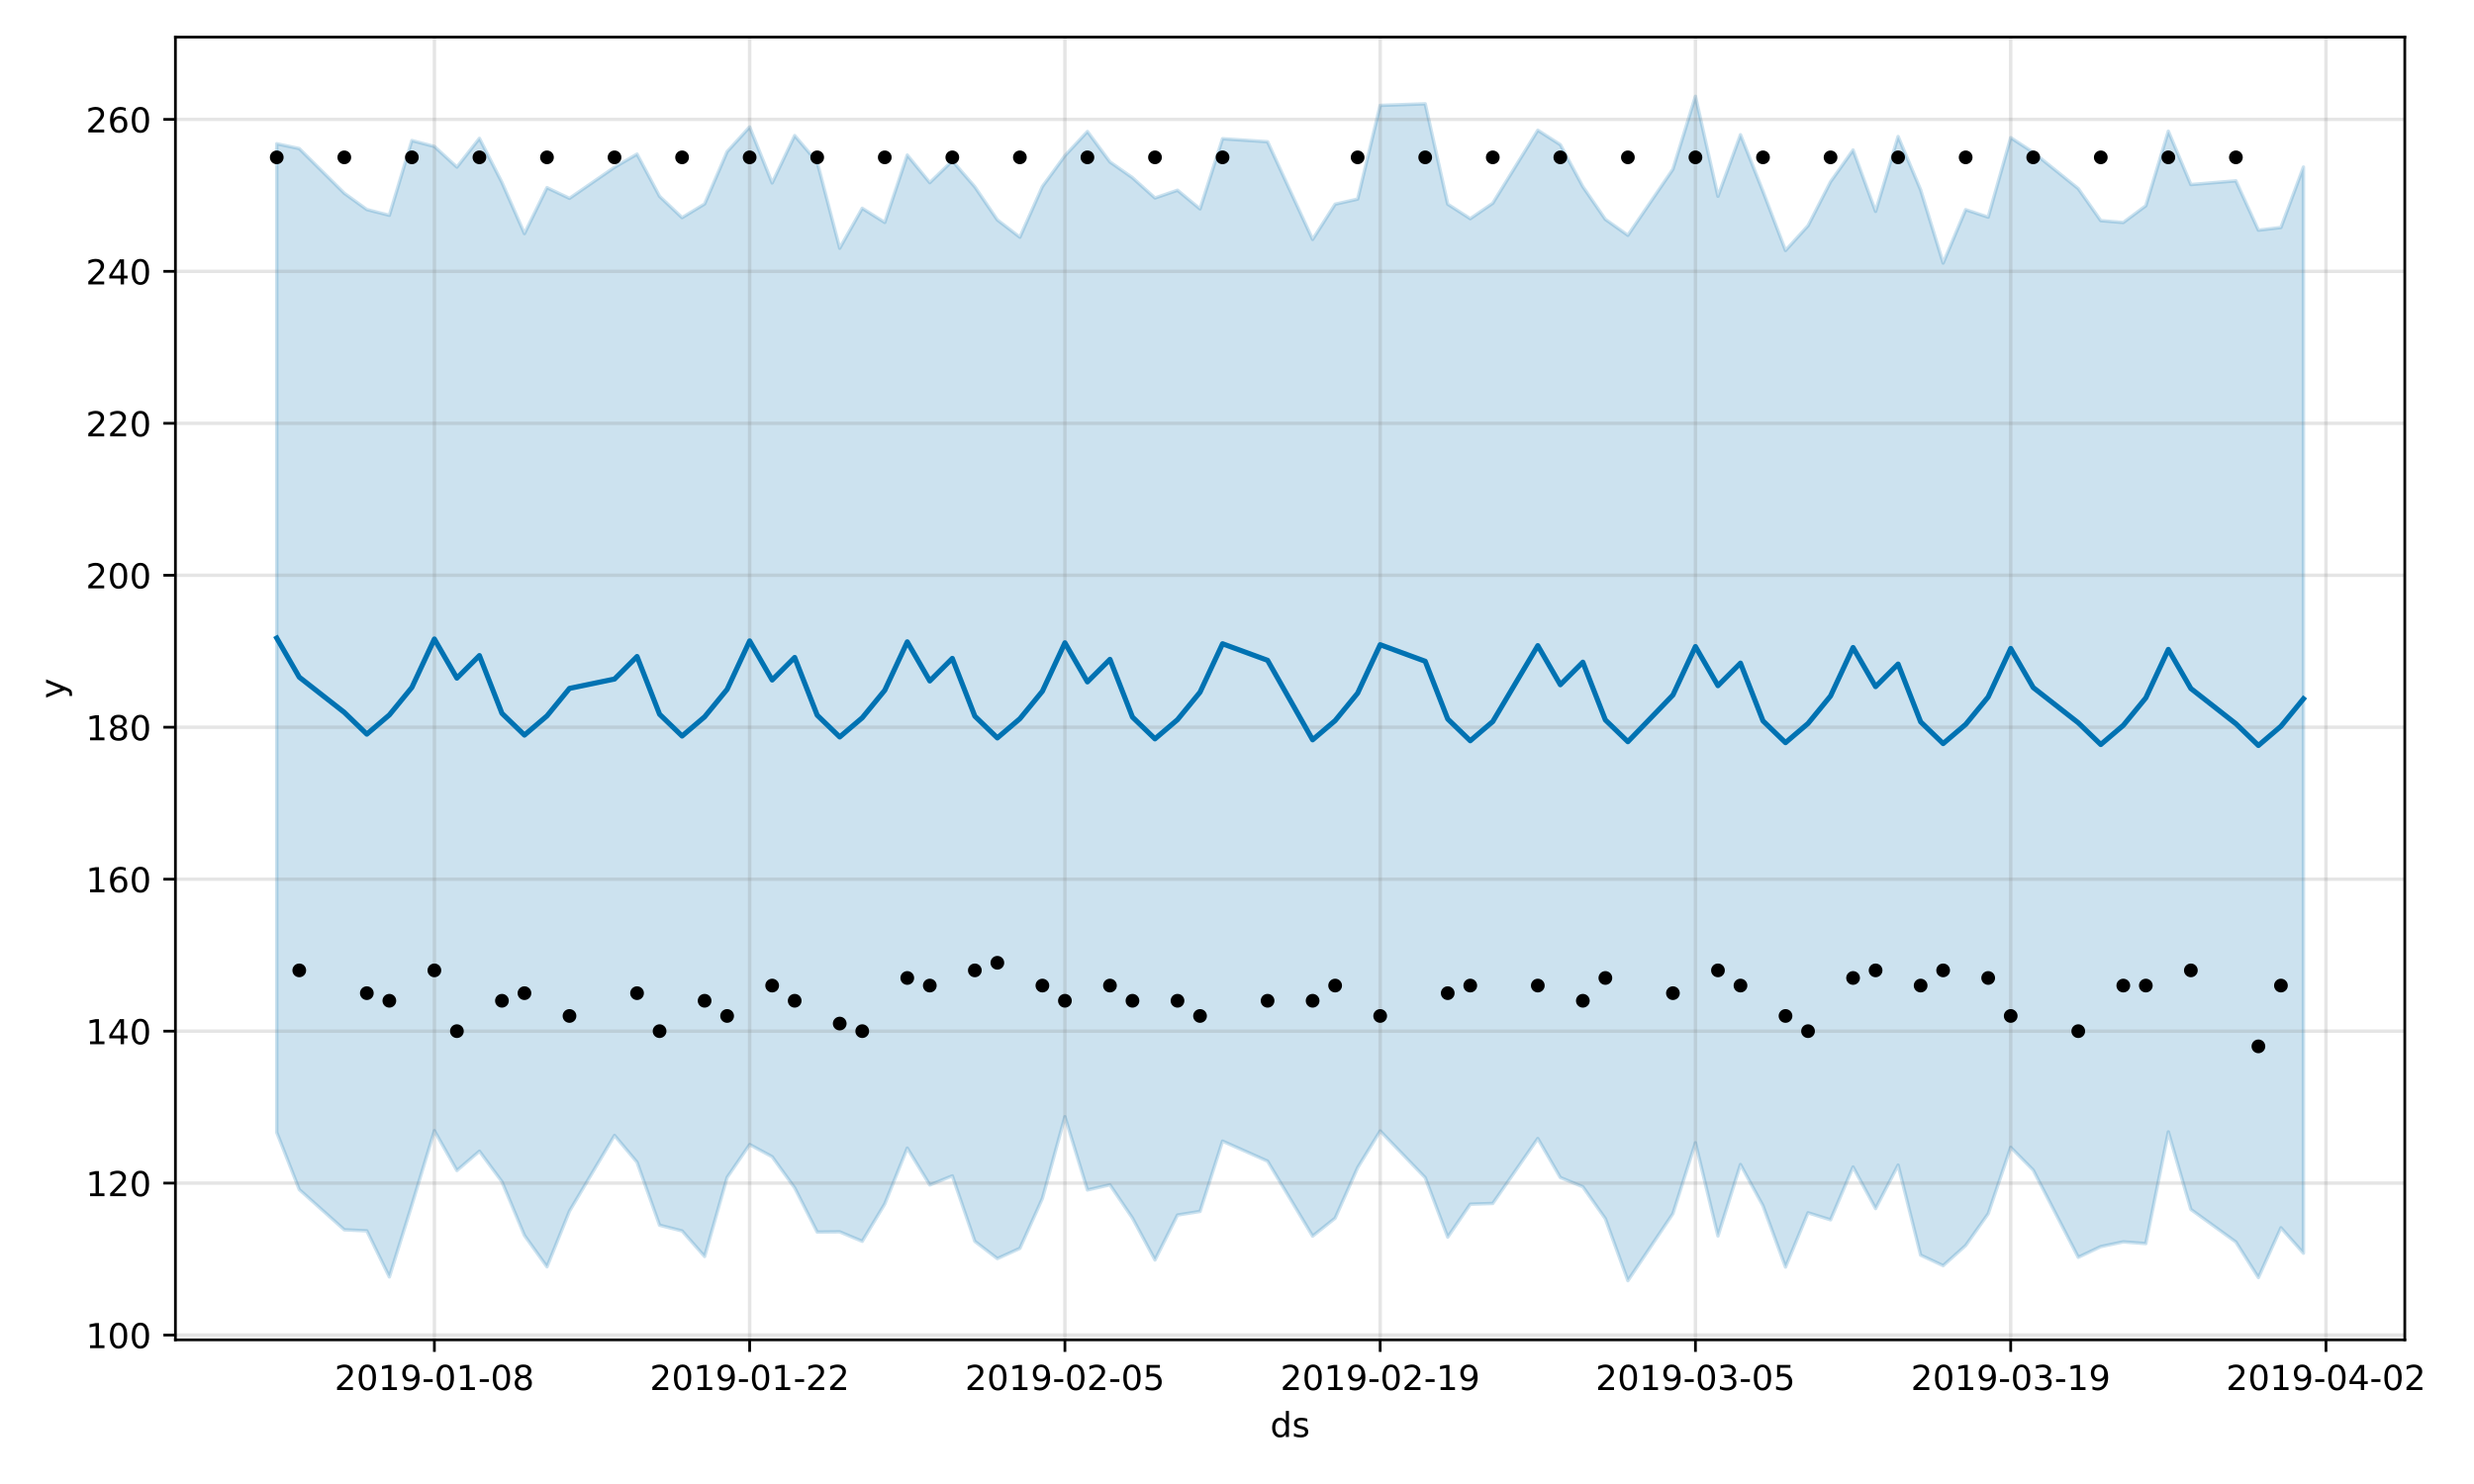 <?xml version="1.0" encoding="utf-8" standalone="no"?>
<!DOCTYPE svg PUBLIC "-//W3C//DTD SVG 1.1//EN"
  "http://www.w3.org/Graphics/SVG/1.1/DTD/svg11.dtd">
<!-- Created with matplotlib (https://matplotlib.org/) -->
<svg height="432pt" version="1.1" viewBox="0 0 720 432" width="720pt" xmlns="http://www.w3.org/2000/svg" xmlns:xlink="http://www.w3.org/1999/xlink">
 <defs>
  <style type="text/css">
*{stroke-linecap:butt;stroke-linejoin:round;}
  </style>
 </defs>
 <g id="figure_1">
  <g id="patch_1">
   <path d="M 0 432 
L 720 432 
L 720 0 
L 0 0 
z
" style="fill:#ffffff;"/>
  </g>
  <g id="axes_1">
   <g id="patch_2">
    <path d="M 51.05 390.04 
L 699.857 390.04 
L 699.857 10.8 
L 51.05 10.8 
z
" style="fill:#ffffff;"/>
   </g>
   <g id="PolyCollection_1">
    <defs>
     <path d="M 80.541 -390.151 
L 80.541 -102.349 
L 87.095 -85.716 
L 100.202 -74 
L 106.756 -73.693 
L 113.309 -60.285 
L 119.863 -81.225 
L 126.417 -102.855 
L 132.97 -91.252 
L 139.524 -96.88 
L 146.077 -88.012 
L 152.631 -72.366 
L 159.185 -63.23 
L 165.738 -79.437 
L 178.845 -101.468 
L 185.399 -93.669 
L 191.953 -75.332 
L 198.506 -73.67 
L 205.06 -66.231 
L 211.613 -89.248 
L 218.167 -98.813 
L 224.721 -95.273 
L 231.274 -86.209 
L 237.828 -73.333 
L 244.381 -73.403 
L 250.935 -70.653 
L 257.489 -81.522 
L 264.042 -97.778 
L 270.596 -87.042 
L 277.15 -89.692 
L 283.703 -70.642 
L 290.257 -65.616 
L 296.81 -68.596 
L 303.364 -83.117 
L 309.918 -106.927 
L 316.471 -85.592 
L 323.025 -87.08 
L 329.578 -77.401 
L 336.132 -65.213 
L 342.686 -78.294 
L 349.239 -79.343 
L 355.793 -99.812 
L 368.9 -93.976 
L 382.007 -72.162 
L 388.561 -77.381 
L 395.114 -92.086 
L 401.668 -102.775 
L 414.775 -89.176 
L 421.329 -71.868 
L 427.883 -81.445 
L 434.436 -81.66 
L 447.543 -100.57 
L 454.097 -89.217 
L 460.651 -86.527 
L 467.204 -77.223 
L 473.758 -59.198 
L 486.865 -78.711 
L 493.419 -99.325 
L 499.972 -72.202 
L 506.526 -93.006 
L 513.079 -80.985 
L 519.633 -63.154 
L 526.187 -78.946 
L 532.74 -76.904 
L 539.294 -92.279 
L 545.847 -80.18 
L 552.401 -92.833 
L 558.955 -66.629 
L 565.508 -63.558 
L 572.062 -69.433 
L 578.616 -78.672 
L 585.169 -98.005 
L 591.723 -91.377 
L 604.83 -65.996 
L 611.384 -69.11 
L 617.937 -70.487 
L 624.491 -69.983 
L 631.044 -102.499 
L 637.598 -79.931 
L 650.705 -70.445 
L 657.259 -60.088 
L 663.812 -74.581 
L 670.366 -67.195 
L 670.366 -383.368 
L 670.366 -383.368 
L 663.812 -365.777 
L 657.259 -364.996 
L 650.705 -379.358 
L 637.598 -378.277 
L 631.044 -393.81 
L 624.491 -372.113 
L 617.937 -367.227 
L 611.384 -367.772 
L 604.83 -377.098 
L 591.723 -387.663 
L 585.169 -391.917 
L 578.616 -368.79 
L 572.062 -370.964 
L 565.508 -355.419 
L 558.955 -376.747 
L 552.401 -392.258 
L 545.847 -370.463 
L 539.294 -388.333 
L 532.74 -379.085 
L 526.187 -366.301 
L 519.633 -359.088 
L 513.079 -376.28 
L 506.526 -392.776 
L 499.972 -374.87 
L 493.419 -403.962 
L 486.865 -382.747 
L 473.758 -363.518 
L 467.204 -368.145 
L 460.651 -377.668 
L 454.097 -389.885 
L 447.543 -394.084 
L 434.436 -372.84 
L 427.883 -368.338 
L 421.329 -372.572 
L 414.775 -401.782 
L 401.668 -401.324 
L 395.114 -374.051 
L 388.561 -372.568 
L 382.007 -362.309 
L 368.9 -390.738 
L 355.793 -391.62 
L 349.239 -371.187 
L 342.686 -376.625 
L 336.132 -374.37 
L 329.578 -380.272 
L 323.025 -384.866 
L 316.471 -393.72 
L 309.918 -386.676 
L 303.364 -377.701 
L 296.81 -362.952 
L 290.257 -367.987 
L 283.703 -377.616 
L 277.15 -385.187 
L 270.596 -378.825 
L 264.042 -386.862 
L 257.489 -367.253 
L 250.935 -371.369 
L 244.381 -359.739 
L 237.828 -384.812 
L 231.274 -392.535 
L 224.721 -378.747 
L 218.167 -395.043 
L 211.613 -387.851 
L 205.06 -372.632 
L 198.506 -368.645 
L 191.953 -374.86 
L 185.399 -387.138 
L 178.845 -383.319 
L 165.738 -374.266 
L 159.185 -377.378 
L 152.631 -364.002 
L 146.077 -378.909 
L 139.524 -391.727 
L 132.97 -383.358 
L 126.417 -389.369 
L 119.863 -391.085 
L 113.309 -369.331 
L 106.756 -371.005 
L 100.202 -375.744 
L 87.095 -388.75 
L 80.541 -390.151 
z
" id="m0e1141cba8" style="stroke:#0072b2;stroke-opacity:0.2;"/>
    </defs>
    <g clip-path="url(#pae20acfc71)">
     <use style="fill:#0072b2;fill-opacity:0.2;stroke:#0072b2;stroke-opacity:0.2;" x="0" xlink:href="#m0e1141cba8" y="432"/>
    </g>
   </g>
   <g id="matplotlib.axis_1">
    <g id="xtick_1">
     <g id="line2d_1">
      <path clip-path="url(#pae20acfc71)" d="M 126.417 390.04 
L 126.417 10.8 
" style="fill:none;stroke:#808080;stroke-linecap:square;stroke-opacity:0.2;"/>
     </g>
     <g id="line2d_2">
      <defs>
       <path d="M 0 0 
L 0 3.5 
" id="m80e6086b08" style="stroke:#000000;stroke-width:0.8;"/>
      </defs>
      <g>
       <use style="stroke:#000000;stroke-width:0.8;" x="126.417" xlink:href="#m80e6086b08" y="390.04"/>
      </g>
     </g>
     <g id="text_1">
      <!-- 2019-01-08 -->
      <defs>
       <path d="M 19.188 8.297 
L 53.609 8.297 
L 53.609 0 
L 7.328 0 
L 7.328 8.297 
Q 12.938 14.109 22.625 23.891 
Q 32.328 33.688 34.812 36.531 
Q 39.547 41.844 41.422 45.531 
Q 43.312 49.219 43.312 52.781 
Q 43.312 58.594 39.234 62.25 
Q 35.156 65.922 28.609 65.922 
Q 23.969 65.922 18.812 64.312 
Q 13.672 62.703 7.812 59.422 
L 7.812 69.391 
Q 13.766 71.781 18.938 73 
Q 24.125 74.219 28.422 74.219 
Q 39.75 74.219 46.484 68.547 
Q 53.219 62.891 53.219 53.422 
Q 53.219 48.922 51.531 44.891 
Q 49.859 40.875 45.406 35.406 
Q 44.188 33.984 37.641 27.219 
Q 31.109 20.453 19.188 8.297 
z
" id="DejaVuSans-50"/>
       <path d="M 31.781 66.406 
Q 24.172 66.406 20.328 58.906 
Q 16.5 51.422 16.5 36.375 
Q 16.5 21.391 20.328 13.891 
Q 24.172 6.391 31.781 6.391 
Q 39.453 6.391 43.281 13.891 
Q 47.125 21.391 47.125 36.375 
Q 47.125 51.422 43.281 58.906 
Q 39.453 66.406 31.781 66.406 
z
M 31.781 74.219 
Q 44.047 74.219 50.516 64.516 
Q 56.984 54.828 56.984 36.375 
Q 56.984 17.969 50.516 8.266 
Q 44.047 -1.422 31.781 -1.422 
Q 19.531 -1.422 13.062 8.266 
Q 6.594 17.969 6.594 36.375 
Q 6.594 54.828 13.062 64.516 
Q 19.531 74.219 31.781 74.219 
z
" id="DejaVuSans-48"/>
       <path d="M 12.406 8.297 
L 28.516 8.297 
L 28.516 63.922 
L 10.984 60.406 
L 10.984 69.391 
L 28.422 72.906 
L 38.281 72.906 
L 38.281 8.297 
L 54.391 8.297 
L 54.391 0 
L 12.406 0 
z
" id="DejaVuSans-49"/>
       <path d="M 10.984 1.516 
L 10.984 10.5 
Q 14.703 8.734 18.5 7.812 
Q 22.312 6.891 25.984 6.891 
Q 35.75 6.891 40.891 13.453 
Q 46.047 20.016 46.781 33.406 
Q 43.953 29.203 39.594 26.953 
Q 35.25 24.703 29.984 24.703 
Q 19.047 24.703 12.672 31.312 
Q 6.297 37.938 6.297 49.422 
Q 6.297 60.641 12.938 67.422 
Q 19.578 74.219 30.609 74.219 
Q 43.266 74.219 49.922 64.516 
Q 56.594 54.828 56.594 36.375 
Q 56.594 19.141 48.406 8.859 
Q 40.234 -1.422 26.422 -1.422 
Q 22.703 -1.422 18.891 -0.688 
Q 15.094 0.047 10.984 1.516 
z
M 30.609 32.422 
Q 37.25 32.422 41.125 36.953 
Q 45.016 41.5 45.016 49.422 
Q 45.016 57.281 41.125 61.844 
Q 37.25 66.406 30.609 66.406 
Q 23.969 66.406 20.094 61.844 
Q 16.219 57.281 16.219 49.422 
Q 16.219 41.5 20.094 36.953 
Q 23.969 32.422 30.609 32.422 
z
" id="DejaVuSans-57"/>
       <path d="M 4.891 31.391 
L 31.203 31.391 
L 31.203 23.391 
L 4.891 23.391 
z
" id="DejaVuSans-45"/>
       <path d="M 31.781 34.625 
Q 24.75 34.625 20.719 30.859 
Q 16.703 27.094 16.703 20.516 
Q 16.703 13.922 20.719 10.156 
Q 24.75 6.391 31.781 6.391 
Q 38.812 6.391 42.859 10.172 
Q 46.922 13.969 46.922 20.516 
Q 46.922 27.094 42.891 30.859 
Q 38.875 34.625 31.781 34.625 
z
M 21.922 38.812 
Q 15.578 40.375 12.031 44.719 
Q 8.5 49.078 8.5 55.328 
Q 8.5 64.062 14.719 69.141 
Q 20.953 74.219 31.781 74.219 
Q 42.672 74.219 48.875 69.141 
Q 55.078 64.062 55.078 55.328 
Q 55.078 49.078 51.531 44.719 
Q 48 40.375 41.703 38.812 
Q 48.828 37.156 52.797 32.312 
Q 56.781 27.484 56.781 20.516 
Q 56.781 9.906 50.312 4.234 
Q 43.844 -1.422 31.781 -1.422 
Q 19.734 -1.422 13.25 4.234 
Q 6.781 9.906 6.781 20.516 
Q 6.781 27.484 10.781 32.312 
Q 14.797 37.156 21.922 38.812 
z
M 18.312 54.391 
Q 18.312 48.734 21.844 45.562 
Q 25.391 42.391 31.781 42.391 
Q 38.141 42.391 41.719 45.562 
Q 45.312 48.734 45.312 54.391 
Q 45.312 60.062 41.719 63.234 
Q 38.141 66.406 31.781 66.406 
Q 25.391 66.406 21.844 63.234 
Q 18.312 60.062 18.312 54.391 
z
" id="DejaVuSans-56"/>
      </defs>
      <g transform="translate(97.359 404.638)scale(0.1 -0.1)">
       <use xlink:href="#DejaVuSans-50"/>
       <use x="63.623" xlink:href="#DejaVuSans-48"/>
       <use x="127.246" xlink:href="#DejaVuSans-49"/>
       <use x="190.869" xlink:href="#DejaVuSans-57"/>
       <use x="254.492" xlink:href="#DejaVuSans-45"/>
       <use x="290.576" xlink:href="#DejaVuSans-48"/>
       <use x="354.199" xlink:href="#DejaVuSans-49"/>
       <use x="417.822" xlink:href="#DejaVuSans-45"/>
       <use x="453.906" xlink:href="#DejaVuSans-48"/>
       <use x="517.529" xlink:href="#DejaVuSans-56"/>
      </g>
     </g>
    </g>
    <g id="xtick_2">
     <g id="line2d_3">
      <path clip-path="url(#pae20acfc71)" d="M 218.167 390.04 
L 218.167 10.8 
" style="fill:none;stroke:#808080;stroke-linecap:square;stroke-opacity:0.2;"/>
     </g>
     <g id="line2d_4">
      <g>
       <use style="stroke:#000000;stroke-width:0.8;" x="218.167" xlink:href="#m80e6086b08" y="390.04"/>
      </g>
     </g>
     <g id="text_2">
      <!-- 2019-01-22 -->
      <g transform="translate(189.109 404.638)scale(0.1 -0.1)">
       <use xlink:href="#DejaVuSans-50"/>
       <use x="63.623" xlink:href="#DejaVuSans-48"/>
       <use x="127.246" xlink:href="#DejaVuSans-49"/>
       <use x="190.869" xlink:href="#DejaVuSans-57"/>
       <use x="254.492" xlink:href="#DejaVuSans-45"/>
       <use x="290.576" xlink:href="#DejaVuSans-48"/>
       <use x="354.199" xlink:href="#DejaVuSans-49"/>
       <use x="417.822" xlink:href="#DejaVuSans-45"/>
       <use x="453.906" xlink:href="#DejaVuSans-50"/>
       <use x="517.529" xlink:href="#DejaVuSans-50"/>
      </g>
     </g>
    </g>
    <g id="xtick_3">
     <g id="line2d_5">
      <path clip-path="url(#pae20acfc71)" d="M 309.918 390.04 
L 309.918 10.8 
" style="fill:none;stroke:#808080;stroke-linecap:square;stroke-opacity:0.2;"/>
     </g>
     <g id="line2d_6">
      <g>
       <use style="stroke:#000000;stroke-width:0.8;" x="309.918" xlink:href="#m80e6086b08" y="390.04"/>
      </g>
     </g>
     <g id="text_3">
      <!-- 2019-02-05 -->
      <defs>
       <path d="M 10.797 72.906 
L 49.516 72.906 
L 49.516 64.594 
L 19.828 64.594 
L 19.828 46.734 
Q 21.969 47.469 24.109 47.828 
Q 26.266 48.188 28.422 48.188 
Q 40.625 48.188 47.75 41.5 
Q 54.891 34.812 54.891 23.391 
Q 54.891 11.625 47.562 5.094 
Q 40.234 -1.422 26.906 -1.422 
Q 22.312 -1.422 17.547 -0.641 
Q 12.797 0.141 7.719 1.703 
L 7.719 11.625 
Q 12.109 9.234 16.797 8.062 
Q 21.484 6.891 26.703 6.891 
Q 35.156 6.891 40.078 11.328 
Q 45.016 15.766 45.016 23.391 
Q 45.016 31 40.078 35.438 
Q 35.156 39.891 26.703 39.891 
Q 22.75 39.891 18.812 39.016 
Q 14.891 38.141 10.797 36.281 
z
" id="DejaVuSans-53"/>
      </defs>
      <g transform="translate(280.86 404.638)scale(0.1 -0.1)">
       <use xlink:href="#DejaVuSans-50"/>
       <use x="63.623" xlink:href="#DejaVuSans-48"/>
       <use x="127.246" xlink:href="#DejaVuSans-49"/>
       <use x="190.869" xlink:href="#DejaVuSans-57"/>
       <use x="254.492" xlink:href="#DejaVuSans-45"/>
       <use x="290.576" xlink:href="#DejaVuSans-48"/>
       <use x="354.199" xlink:href="#DejaVuSans-50"/>
       <use x="417.822" xlink:href="#DejaVuSans-45"/>
       <use x="453.906" xlink:href="#DejaVuSans-48"/>
       <use x="517.529" xlink:href="#DejaVuSans-53"/>
      </g>
     </g>
    </g>
    <g id="xtick_4">
     <g id="line2d_7">
      <path clip-path="url(#pae20acfc71)" d="M 401.668 390.04 
L 401.668 10.8 
" style="fill:none;stroke:#808080;stroke-linecap:square;stroke-opacity:0.2;"/>
     </g>
     <g id="line2d_8">
      <g>
       <use style="stroke:#000000;stroke-width:0.8;" x="401.668" xlink:href="#m80e6086b08" y="390.04"/>
      </g>
     </g>
     <g id="text_4">
      <!-- 2019-02-19 -->
      <g transform="translate(372.61 404.638)scale(0.1 -0.1)">
       <use xlink:href="#DejaVuSans-50"/>
       <use x="63.623" xlink:href="#DejaVuSans-48"/>
       <use x="127.246" xlink:href="#DejaVuSans-49"/>
       <use x="190.869" xlink:href="#DejaVuSans-57"/>
       <use x="254.492" xlink:href="#DejaVuSans-45"/>
       <use x="290.576" xlink:href="#DejaVuSans-48"/>
       <use x="354.199" xlink:href="#DejaVuSans-50"/>
       <use x="417.822" xlink:href="#DejaVuSans-45"/>
       <use x="453.906" xlink:href="#DejaVuSans-49"/>
       <use x="517.529" xlink:href="#DejaVuSans-57"/>
      </g>
     </g>
    </g>
    <g id="xtick_5">
     <g id="line2d_9">
      <path clip-path="url(#pae20acfc71)" d="M 493.419 390.04 
L 493.419 10.8 
" style="fill:none;stroke:#808080;stroke-linecap:square;stroke-opacity:0.2;"/>
     </g>
     <g id="line2d_10">
      <g>
       <use style="stroke:#000000;stroke-width:0.8;" x="493.419" xlink:href="#m80e6086b08" y="390.04"/>
      </g>
     </g>
     <g id="text_5">
      <!-- 2019-03-05 -->
      <defs>
       <path d="M 40.578 39.312 
Q 47.656 37.797 51.625 33 
Q 55.609 28.219 55.609 21.188 
Q 55.609 10.406 48.188 4.484 
Q 40.766 -1.422 27.094 -1.422 
Q 22.516 -1.422 17.656 -0.516 
Q 12.797 0.391 7.625 2.203 
L 7.625 11.719 
Q 11.719 9.328 16.594 8.109 
Q 21.484 6.891 26.812 6.891 
Q 36.078 6.891 40.938 10.547 
Q 45.797 14.203 45.797 21.188 
Q 45.797 27.641 41.281 31.266 
Q 36.766 34.906 28.719 34.906 
L 20.219 34.906 
L 20.219 43.016 
L 29.109 43.016 
Q 36.375 43.016 40.234 45.922 
Q 44.094 48.828 44.094 54.297 
Q 44.094 59.906 40.109 62.906 
Q 36.141 65.922 28.719 65.922 
Q 24.656 65.922 20.016 65.031 
Q 15.375 64.156 9.812 62.312 
L 9.812 71.094 
Q 15.438 72.656 20.344 73.438 
Q 25.25 74.219 29.594 74.219 
Q 40.828 74.219 47.359 69.109 
Q 53.906 64.016 53.906 55.328 
Q 53.906 49.266 50.438 45.094 
Q 46.969 40.922 40.578 39.312 
z
" id="DejaVuSans-51"/>
      </defs>
      <g transform="translate(464.361 404.638)scale(0.1 -0.1)">
       <use xlink:href="#DejaVuSans-50"/>
       <use x="63.623" xlink:href="#DejaVuSans-48"/>
       <use x="127.246" xlink:href="#DejaVuSans-49"/>
       <use x="190.869" xlink:href="#DejaVuSans-57"/>
       <use x="254.492" xlink:href="#DejaVuSans-45"/>
       <use x="290.576" xlink:href="#DejaVuSans-48"/>
       <use x="354.199" xlink:href="#DejaVuSans-51"/>
       <use x="417.822" xlink:href="#DejaVuSans-45"/>
       <use x="453.906" xlink:href="#DejaVuSans-48"/>
       <use x="517.529" xlink:href="#DejaVuSans-53"/>
      </g>
     </g>
    </g>
    <g id="xtick_6">
     <g id="line2d_11">
      <path clip-path="url(#pae20acfc71)" d="M 585.169 390.04 
L 585.169 10.8 
" style="fill:none;stroke:#808080;stroke-linecap:square;stroke-opacity:0.2;"/>
     </g>
     <g id="line2d_12">
      <g>
       <use style="stroke:#000000;stroke-width:0.8;" x="585.169" xlink:href="#m80e6086b08" y="390.04"/>
      </g>
     </g>
     <g id="text_6">
      <!-- 2019-03-19 -->
      <g transform="translate(556.111 404.638)scale(0.1 -0.1)">
       <use xlink:href="#DejaVuSans-50"/>
       <use x="63.623" xlink:href="#DejaVuSans-48"/>
       <use x="127.246" xlink:href="#DejaVuSans-49"/>
       <use x="190.869" xlink:href="#DejaVuSans-57"/>
       <use x="254.492" xlink:href="#DejaVuSans-45"/>
       <use x="290.576" xlink:href="#DejaVuSans-48"/>
       <use x="354.199" xlink:href="#DejaVuSans-51"/>
       <use x="417.822" xlink:href="#DejaVuSans-45"/>
       <use x="453.906" xlink:href="#DejaVuSans-49"/>
       <use x="517.529" xlink:href="#DejaVuSans-57"/>
      </g>
     </g>
    </g>
    <g id="xtick_7">
     <g id="line2d_13">
      <path clip-path="url(#pae20acfc71)" d="M 676.92 390.04 
L 676.92 10.8 
" style="fill:none;stroke:#808080;stroke-linecap:square;stroke-opacity:0.2;"/>
     </g>
     <g id="line2d_14">
      <g>
       <use style="stroke:#000000;stroke-width:0.8;" x="676.92" xlink:href="#m80e6086b08" y="390.04"/>
      </g>
     </g>
     <g id="text_7">
      <!-- 2019-04-02 -->
      <defs>
       <path d="M 37.797 64.312 
L 12.891 25.391 
L 37.797 25.391 
z
M 35.203 72.906 
L 47.609 72.906 
L 47.609 25.391 
L 58.016 25.391 
L 58.016 17.188 
L 47.609 17.188 
L 47.609 0 
L 37.797 0 
L 37.797 17.188 
L 4.891 17.188 
L 4.891 26.703 
z
" id="DejaVuSans-52"/>
      </defs>
      <g transform="translate(647.862 404.638)scale(0.1 -0.1)">
       <use xlink:href="#DejaVuSans-50"/>
       <use x="63.623" xlink:href="#DejaVuSans-48"/>
       <use x="127.246" xlink:href="#DejaVuSans-49"/>
       <use x="190.869" xlink:href="#DejaVuSans-57"/>
       <use x="254.492" xlink:href="#DejaVuSans-45"/>
       <use x="290.576" xlink:href="#DejaVuSans-48"/>
       <use x="354.199" xlink:href="#DejaVuSans-52"/>
       <use x="417.822" xlink:href="#DejaVuSans-45"/>
       <use x="453.906" xlink:href="#DejaVuSans-48"/>
       <use x="517.529" xlink:href="#DejaVuSans-50"/>
      </g>
     </g>
    </g>
    <g id="text_8">
     <!-- ds -->
     <defs>
      <path d="M 45.406 46.391 
L 45.406 75.984 
L 54.391 75.984 
L 54.391 0 
L 45.406 0 
L 45.406 8.203 
Q 42.578 3.328 38.25 0.953 
Q 33.938 -1.422 27.875 -1.422 
Q 17.969 -1.422 11.734 6.484 
Q 5.516 14.406 5.516 27.297 
Q 5.516 40.188 11.734 48.094 
Q 17.969 56 27.875 56 
Q 33.938 56 38.25 53.625 
Q 42.578 51.266 45.406 46.391 
z
M 14.797 27.297 
Q 14.797 17.391 18.875 11.75 
Q 22.953 6.109 30.078 6.109 
Q 37.203 6.109 41.297 11.75 
Q 45.406 17.391 45.406 27.297 
Q 45.406 37.203 41.297 42.844 
Q 37.203 48.484 30.078 48.484 
Q 22.953 48.484 18.875 42.844 
Q 14.797 37.203 14.797 27.297 
z
" id="DejaVuSans-100"/>
      <path d="M 44.281 53.078 
L 44.281 44.578 
Q 40.484 46.531 36.375 47.5 
Q 32.281 48.484 27.875 48.484 
Q 21.188 48.484 17.844 46.438 
Q 14.5 44.391 14.5 40.281 
Q 14.5 37.156 16.891 35.375 
Q 19.281 33.594 26.516 31.984 
L 29.594 31.297 
Q 39.156 29.25 43.188 25.516 
Q 47.219 21.781 47.219 15.094 
Q 47.219 7.469 41.188 3.016 
Q 35.156 -1.422 24.609 -1.422 
Q 20.219 -1.422 15.453 -0.562 
Q 10.688 0.297 5.422 2 
L 5.422 11.281 
Q 10.406 8.688 15.234 7.391 
Q 20.062 6.109 24.812 6.109 
Q 31.156 6.109 34.562 8.281 
Q 37.984 10.453 37.984 14.406 
Q 37.984 18.062 35.516 20.016 
Q 33.062 21.969 24.703 23.781 
L 21.578 24.516 
Q 13.234 26.266 9.516 29.906 
Q 5.812 33.547 5.812 39.891 
Q 5.812 47.609 11.281 51.797 
Q 16.75 56 26.812 56 
Q 31.781 56 36.172 55.266 
Q 40.578 54.547 44.281 53.078 
z
" id="DejaVuSans-115"/>
     </defs>
     <g transform="translate(369.675 418.317)scale(0.1 -0.1)">
      <use xlink:href="#DejaVuSans-100"/>
      <use x="63.477" xlink:href="#DejaVuSans-115"/>
     </g>
    </g>
   </g>
   <g id="matplotlib.axis_2">
    <g id="ytick_1">
     <g id="line2d_15">
      <path clip-path="url(#pae20acfc71)" d="M 51.05 388.652 
L 699.857 388.652 
" style="fill:none;stroke:#808080;stroke-linecap:square;stroke-opacity:0.2;"/>
     </g>
     <g id="line2d_16">
      <defs>
       <path d="M 0 0 
L -3.5 0 
" id="mf473bb7c50" style="stroke:#000000;stroke-width:0.8;"/>
      </defs>
      <g>
       <use style="stroke:#000000;stroke-width:0.8;" x="51.05" xlink:href="#mf473bb7c50" y="388.652"/>
      </g>
     </g>
     <g id="text_9">
      <!-- 100 -->
      <g transform="translate(24.962 392.451)scale(0.1 -0.1)">
       <use xlink:href="#DejaVuSans-49"/>
       <use x="63.623" xlink:href="#DejaVuSans-48"/>
       <use x="127.246" xlink:href="#DejaVuSans-48"/>
      </g>
     </g>
    </g>
    <g id="ytick_2">
     <g id="line2d_17">
      <path clip-path="url(#pae20acfc71)" d="M 51.05 344.414 
L 699.857 344.414 
" style="fill:none;stroke:#808080;stroke-linecap:square;stroke-opacity:0.2;"/>
     </g>
     <g id="line2d_18">
      <g>
       <use style="stroke:#000000;stroke-width:0.8;" x="51.05" xlink:href="#mf473bb7c50" y="344.414"/>
      </g>
     </g>
     <g id="text_10">
      <!-- 120 -->
      <g transform="translate(24.962 348.213)scale(0.1 -0.1)">
       <use xlink:href="#DejaVuSans-49"/>
       <use x="63.623" xlink:href="#DejaVuSans-50"/>
       <use x="127.246" xlink:href="#DejaVuSans-48"/>
      </g>
     </g>
    </g>
    <g id="ytick_3">
     <g id="line2d_19">
      <path clip-path="url(#pae20acfc71)" d="M 51.05 300.176 
L 699.857 300.176 
" style="fill:none;stroke:#808080;stroke-linecap:square;stroke-opacity:0.2;"/>
     </g>
     <g id="line2d_20">
      <g>
       <use style="stroke:#000000;stroke-width:0.8;" x="51.05" xlink:href="#mf473bb7c50" y="300.176"/>
      </g>
     </g>
     <g id="text_11">
      <!-- 140 -->
      <g transform="translate(24.962 303.975)scale(0.1 -0.1)">
       <use xlink:href="#DejaVuSans-49"/>
       <use x="63.623" xlink:href="#DejaVuSans-52"/>
       <use x="127.246" xlink:href="#DejaVuSans-48"/>
      </g>
     </g>
    </g>
    <g id="ytick_4">
     <g id="line2d_21">
      <path clip-path="url(#pae20acfc71)" d="M 51.05 255.938 
L 699.857 255.938 
" style="fill:none;stroke:#808080;stroke-linecap:square;stroke-opacity:0.2;"/>
     </g>
     <g id="line2d_22">
      <g>
       <use style="stroke:#000000;stroke-width:0.8;" x="51.05" xlink:href="#mf473bb7c50" y="255.938"/>
      </g>
     </g>
     <g id="text_12">
      <!-- 160 -->
      <defs>
       <path d="M 33.016 40.375 
Q 26.375 40.375 22.484 35.828 
Q 18.609 31.297 18.609 23.391 
Q 18.609 15.531 22.484 10.953 
Q 26.375 6.391 33.016 6.391 
Q 39.656 6.391 43.531 10.953 
Q 47.406 15.531 47.406 23.391 
Q 47.406 31.297 43.531 35.828 
Q 39.656 40.375 33.016 40.375 
z
M 52.594 71.297 
L 52.594 62.312 
Q 48.875 64.062 45.094 64.984 
Q 41.312 65.922 37.594 65.922 
Q 27.828 65.922 22.672 59.328 
Q 17.531 52.734 16.797 39.406 
Q 19.672 43.656 24.016 45.922 
Q 28.375 48.188 33.594 48.188 
Q 44.578 48.188 50.953 41.516 
Q 57.328 34.859 57.328 23.391 
Q 57.328 12.156 50.688 5.359 
Q 44.047 -1.422 33.016 -1.422 
Q 20.359 -1.422 13.672 8.266 
Q 6.984 17.969 6.984 36.375 
Q 6.984 53.656 15.188 63.938 
Q 23.391 74.219 37.203 74.219 
Q 40.922 74.219 44.703 73.484 
Q 48.484 72.75 52.594 71.297 
z
" id="DejaVuSans-54"/>
      </defs>
      <g transform="translate(24.962 259.737)scale(0.1 -0.1)">
       <use xlink:href="#DejaVuSans-49"/>
       <use x="63.623" xlink:href="#DejaVuSans-54"/>
       <use x="127.246" xlink:href="#DejaVuSans-48"/>
      </g>
     </g>
    </g>
    <g id="ytick_5">
     <g id="line2d_23">
      <path clip-path="url(#pae20acfc71)" d="M 51.05 211.7 
L 699.857 211.7 
" style="fill:none;stroke:#808080;stroke-linecap:square;stroke-opacity:0.2;"/>
     </g>
     <g id="line2d_24">
      <g>
       <use style="stroke:#000000;stroke-width:0.8;" x="51.05" xlink:href="#mf473bb7c50" y="211.7"/>
      </g>
     </g>
     <g id="text_13">
      <!-- 180 -->
      <g transform="translate(24.962 215.499)scale(0.1 -0.1)">
       <use xlink:href="#DejaVuSans-49"/>
       <use x="63.623" xlink:href="#DejaVuSans-56"/>
       <use x="127.246" xlink:href="#DejaVuSans-48"/>
      </g>
     </g>
    </g>
    <g id="ytick_6">
     <g id="line2d_25">
      <path clip-path="url(#pae20acfc71)" d="M 51.05 167.461 
L 699.857 167.461 
" style="fill:none;stroke:#808080;stroke-linecap:square;stroke-opacity:0.2;"/>
     </g>
     <g id="line2d_26">
      <g>
       <use style="stroke:#000000;stroke-width:0.8;" x="51.05" xlink:href="#mf473bb7c50" y="167.461"/>
      </g>
     </g>
     <g id="text_14">
      <!-- 200 -->
      <g transform="translate(24.962 171.261)scale(0.1 -0.1)">
       <use xlink:href="#DejaVuSans-50"/>
       <use x="63.623" xlink:href="#DejaVuSans-48"/>
       <use x="127.246" xlink:href="#DejaVuSans-48"/>
      </g>
     </g>
    </g>
    <g id="ytick_7">
     <g id="line2d_27">
      <path clip-path="url(#pae20acfc71)" d="M 51.05 123.223 
L 699.857 123.223 
" style="fill:none;stroke:#808080;stroke-linecap:square;stroke-opacity:0.2;"/>
     </g>
     <g id="line2d_28">
      <g>
       <use style="stroke:#000000;stroke-width:0.8;" x="51.05" xlink:href="#mf473bb7c50" y="123.223"/>
      </g>
     </g>
     <g id="text_15">
      <!-- 220 -->
      <g transform="translate(24.962 127.023)scale(0.1 -0.1)">
       <use xlink:href="#DejaVuSans-50"/>
       <use x="63.623" xlink:href="#DejaVuSans-50"/>
       <use x="127.246" xlink:href="#DejaVuSans-48"/>
      </g>
     </g>
    </g>
    <g id="ytick_8">
     <g id="line2d_29">
      <path clip-path="url(#pae20acfc71)" d="M 51.05 78.985 
L 699.857 78.985 
" style="fill:none;stroke:#808080;stroke-linecap:square;stroke-opacity:0.2;"/>
     </g>
     <g id="line2d_30">
      <g>
       <use style="stroke:#000000;stroke-width:0.8;" x="51.05" xlink:href="#mf473bb7c50" y="78.985"/>
      </g>
     </g>
     <g id="text_16">
      <!-- 240 -->
      <g transform="translate(24.962 82.784)scale(0.1 -0.1)">
       <use xlink:href="#DejaVuSans-50"/>
       <use x="63.623" xlink:href="#DejaVuSans-52"/>
       <use x="127.246" xlink:href="#DejaVuSans-48"/>
      </g>
     </g>
    </g>
    <g id="ytick_9">
     <g id="line2d_31">
      <path clip-path="url(#pae20acfc71)" d="M 51.05 34.747 
L 699.857 34.747 
" style="fill:none;stroke:#808080;stroke-linecap:square;stroke-opacity:0.2;"/>
     </g>
     <g id="line2d_32">
      <g>
       <use style="stroke:#000000;stroke-width:0.8;" x="51.05" xlink:href="#mf473bb7c50" y="34.747"/>
      </g>
     </g>
     <g id="text_17">
      <!-- 260 -->
      <g transform="translate(24.962 38.546)scale(0.1 -0.1)">
       <use xlink:href="#DejaVuSans-50"/>
       <use x="63.623" xlink:href="#DejaVuSans-54"/>
       <use x="127.246" xlink:href="#DejaVuSans-48"/>
      </g>
     </g>
    </g>
    <g id="text_18">
     <!-- y -->
     <defs>
      <path d="M 32.172 -5.078 
Q 28.375 -14.844 24.75 -17.812 
Q 21.141 -20.797 15.094 -20.797 
L 7.906 -20.797 
L 7.906 -13.281 
L 13.188 -13.281 
Q 16.891 -13.281 18.938 -11.516 
Q 21 -9.766 23.484 -3.219 
L 25.094 0.875 
L 2.984 54.688 
L 12.5 54.688 
L 29.594 11.922 
L 46.688 54.688 
L 56.203 54.688 
z
" id="DejaVuSans-121"/>
     </defs>
     <g transform="translate(18.883 203.379)rotate(-90)scale(0.1 -0.1)">
      <use xlink:href="#DejaVuSans-121"/>
     </g>
    </g>
   </g>
   <g id="line2d_33">
    <defs>
     <path d="M 0 1.5 
C 0.398 1.5 0.779 1.342 1.061 1.061 
C 1.342 0.779 1.5 0.398 1.5 0 
C 1.5 -0.398 1.342 -0.779 1.061 -1.061 
C 0.779 -1.342 0.398 -1.5 0 -1.5 
C -0.398 -1.5 -0.779 -1.342 -1.061 -1.061 
C -1.342 -0.779 -1.5 -0.398 -1.5 0 
C -1.5 0.398 -1.342 0.779 -1.061 1.061 
C -0.779 1.342 -0.398 1.5 0 1.5 
z
" id="m356366c374" style="stroke:#000000;"/>
    </defs>
    <g clip-path="url(#pae20acfc71)">
     <use style="stroke:#000000;" x="80.541" xlink:href="#m356366c374" y="45.807"/>
     <use style="stroke:#000000;" x="87.095" xlink:href="#m356366c374" y="282.481"/>
     <use style="stroke:#000000;" x="100.202" xlink:href="#m356366c374" y="45.807"/>
     <use style="stroke:#000000;" x="106.756" xlink:href="#m356366c374" y="289.116"/>
     <use style="stroke:#000000;" x="113.309" xlink:href="#m356366c374" y="291.328"/>
     <use style="stroke:#000000;" x="119.863" xlink:href="#m356366c374" y="45.807"/>
     <use style="stroke:#000000;" x="126.417" xlink:href="#m356366c374" y="282.481"/>
     <use style="stroke:#000000;" x="132.97" xlink:href="#m356366c374" y="300.176"/>
     <use style="stroke:#000000;" x="139.524" xlink:href="#m356366c374" y="45.807"/>
     <use style="stroke:#000000;" x="146.077" xlink:href="#m356366c374" y="291.328"/>
     <use style="stroke:#000000;" x="152.631" xlink:href="#m356366c374" y="289.116"/>
     <use style="stroke:#000000;" x="159.185" xlink:href="#m356366c374" y="45.807"/>
     <use style="stroke:#000000;" x="165.738" xlink:href="#m356366c374" y="295.752"/>
     <use style="stroke:#000000;" x="178.845" xlink:href="#m356366c374" y="45.807"/>
     <use style="stroke:#000000;" x="185.399" xlink:href="#m356366c374" y="289.116"/>
     <use style="stroke:#000000;" x="191.953" xlink:href="#m356366c374" y="300.176"/>
     <use style="stroke:#000000;" x="198.506" xlink:href="#m356366c374" y="45.807"/>
     <use style="stroke:#000000;" x="205.06" xlink:href="#m356366c374" y="291.328"/>
     <use style="stroke:#000000;" x="211.613" xlink:href="#m356366c374" y="295.752"/>
     <use style="stroke:#000000;" x="218.167" xlink:href="#m356366c374" y="45.807"/>
     <use style="stroke:#000000;" x="224.721" xlink:href="#m356366c374" y="286.904"/>
     <use style="stroke:#000000;" x="231.274" xlink:href="#m356366c374" y="291.328"/>
     <use style="stroke:#000000;" x="237.828" xlink:href="#m356366c374" y="45.807"/>
     <use style="stroke:#000000;" x="244.381" xlink:href="#m356366c374" y="297.964"/>
     <use style="stroke:#000000;" x="250.935" xlink:href="#m356366c374" y="300.176"/>
     <use style="stroke:#000000;" x="257.489" xlink:href="#m356366c374" y="45.807"/>
     <use style="stroke:#000000;" x="264.042" xlink:href="#m356366c374" y="284.693"/>
     <use style="stroke:#000000;" x="270.596" xlink:href="#m356366c374" y="286.904"/>
     <use style="stroke:#000000;" x="277.15" xlink:href="#m356366c374" y="45.807"/>
     <use style="stroke:#000000;" x="283.703" xlink:href="#m356366c374" y="282.481"/>
     <use style="stroke:#000000;" x="290.257" xlink:href="#m356366c374" y="280.269"/>
     <use style="stroke:#000000;" x="296.81" xlink:href="#m356366c374" y="45.807"/>
     <use style="stroke:#000000;" x="303.364" xlink:href="#m356366c374" y="286.904"/>
     <use style="stroke:#000000;" x="309.918" xlink:href="#m356366c374" y="291.328"/>
     <use style="stroke:#000000;" x="316.471" xlink:href="#m356366c374" y="45.807"/>
     <use style="stroke:#000000;" x="323.025" xlink:href="#m356366c374" y="286.904"/>
     <use style="stroke:#000000;" x="329.578" xlink:href="#m356366c374" y="291.328"/>
     <use style="stroke:#000000;" x="336.132" xlink:href="#m356366c374" y="45.807"/>
     <use style="stroke:#000000;" x="342.686" xlink:href="#m356366c374" y="291.328"/>
     <use style="stroke:#000000;" x="349.239" xlink:href="#m356366c374" y="295.752"/>
     <use style="stroke:#000000;" x="355.793" xlink:href="#m356366c374" y="45.807"/>
     <use style="stroke:#000000;" x="368.9" xlink:href="#m356366c374" y="291.328"/>
     <use style="stroke:#000000;" x="382.007" xlink:href="#m356366c374" y="291.328"/>
     <use style="stroke:#000000;" x="388.561" xlink:href="#m356366c374" y="286.904"/>
     <use style="stroke:#000000;" x="395.114" xlink:href="#m356366c374" y="45.807"/>
     <use style="stroke:#000000;" x="401.668" xlink:href="#m356366c374" y="295.752"/>
     <use style="stroke:#000000;" x="414.775" xlink:href="#m356366c374" y="45.807"/>
     <use style="stroke:#000000;" x="421.329" xlink:href="#m356366c374" y="289.116"/>
     <use style="stroke:#000000;" x="427.883" xlink:href="#m356366c374" y="286.904"/>
     <use style="stroke:#000000;" x="434.436" xlink:href="#m356366c374" y="45.807"/>
     <use style="stroke:#000000;" x="447.543" xlink:href="#m356366c374" y="286.904"/>
     <use style="stroke:#000000;" x="454.097" xlink:href="#m356366c374" y="45.807"/>
     <use style="stroke:#000000;" x="460.651" xlink:href="#m356366c374" y="291.328"/>
     <use style="stroke:#000000;" x="467.204" xlink:href="#m356366c374" y="284.693"/>
     <use style="stroke:#000000;" x="473.758" xlink:href="#m356366c374" y="45.807"/>
     <use style="stroke:#000000;" x="486.865" xlink:href="#m356366c374" y="289.116"/>
     <use style="stroke:#000000;" x="493.419" xlink:href="#m356366c374" y="45.807"/>
     <use style="stroke:#000000;" x="499.972" xlink:href="#m356366c374" y="282.481"/>
     <use style="stroke:#000000;" x="506.526" xlink:href="#m356366c374" y="286.904"/>
     <use style="stroke:#000000;" x="513.079" xlink:href="#m356366c374" y="45.807"/>
     <use style="stroke:#000000;" x="519.633" xlink:href="#m356366c374" y="295.752"/>
     <use style="stroke:#000000;" x="526.187" xlink:href="#m356366c374" y="300.176"/>
     <use style="stroke:#000000;" x="532.74" xlink:href="#m356366c374" y="45.807"/>
     <use style="stroke:#000000;" x="539.294" xlink:href="#m356366c374" y="284.693"/>
     <use style="stroke:#000000;" x="545.847" xlink:href="#m356366c374" y="282.481"/>
     <use style="stroke:#000000;" x="552.401" xlink:href="#m356366c374" y="45.807"/>
     <use style="stroke:#000000;" x="558.955" xlink:href="#m356366c374" y="286.904"/>
     <use style="stroke:#000000;" x="565.508" xlink:href="#m356366c374" y="282.481"/>
     <use style="stroke:#000000;" x="572.062" xlink:href="#m356366c374" y="45.807"/>
     <use style="stroke:#000000;" x="578.616" xlink:href="#m356366c374" y="284.693"/>
     <use style="stroke:#000000;" x="585.169" xlink:href="#m356366c374" y="295.752"/>
     <use style="stroke:#000000;" x="591.723" xlink:href="#m356366c374" y="45.807"/>
     <use style="stroke:#000000;" x="604.83" xlink:href="#m356366c374" y="300.176"/>
     <use style="stroke:#000000;" x="611.384" xlink:href="#m356366c374" y="45.807"/>
     <use style="stroke:#000000;" x="617.937" xlink:href="#m356366c374" y="286.904"/>
     <use style="stroke:#000000;" x="624.491" xlink:href="#m356366c374" y="286.904"/>
     <use style="stroke:#000000;" x="631.044" xlink:href="#m356366c374" y="45.807"/>
     <use style="stroke:#000000;" x="637.598" xlink:href="#m356366c374" y="282.481"/>
     <use style="stroke:#000000;" x="650.705" xlink:href="#m356366c374" y="45.807"/>
     <use style="stroke:#000000;" x="657.259" xlink:href="#m356366c374" y="304.6"/>
     <use style="stroke:#000000;" x="663.812" xlink:href="#m356366c374" y="286.904"/>
    </g>
   </g>
   <g id="line2d_34">
    <path clip-path="url(#pae20acfc71)" d="M 80.541 185.748 
L 87.095 197.121 
L 100.202 207.376 
L 106.756 213.705 
L 113.309 208.123 
L 119.863 200.12 
L 126.417 186.024 
L 132.97 197.397 
L 139.524 190.844 
L 146.077 207.651 
L 152.631 213.981 
L 159.185 208.398 
L 165.738 200.396 
L 178.845 197.672 
L 185.399 191.119 
L 191.953 207.926 
L 198.506 214.256 
L 205.06 208.674 
L 211.613 200.671 
L 218.167 186.574 
L 224.721 197.947 
L 231.274 191.395 
L 237.828 208.202 
L 244.381 214.531 
L 250.935 208.949 
L 257.489 200.946 
L 264.042 186.85 
L 270.596 198.223 
L 277.15 191.67 
L 283.703 208.477 
L 290.257 214.807 
L 296.81 209.224 
L 303.364 201.222 
L 309.918 187.125 
L 316.471 198.498 
L 323.025 191.945 
L 329.578 208.752 
L 336.132 215.082 
L 342.686 209.5 
L 349.239 201.497 
L 355.793 187.4 
L 368.9 192.221 
L 382.007 215.358 
L 388.561 209.775 
L 395.114 201.772 
L 401.668 187.676 
L 414.775 192.496 
L 421.329 209.303 
L 427.883 215.633 
L 434.436 210.05 
L 447.543 187.951 
L 454.097 199.324 
L 460.651 192.771 
L 467.204 209.578 
L 473.758 215.908 
L 486.865 202.323 
L 493.419 188.226 
L 499.972 199.599 
L 506.526 193.047 
L 513.079 209.854 
L 519.633 216.184 
L 526.187 210.601 
L 532.74 202.598 
L 539.294 188.502 
L 545.847 199.875 
L 552.401 193.322 
L 558.955 210.129 
L 565.508 216.459 
L 572.062 210.876 
L 578.616 202.874 
L 585.169 188.777 
L 591.723 200.15 
L 604.83 210.404 
L 611.384 216.734 
L 617.937 211.152 
L 624.491 203.149 
L 631.044 189.052 
L 637.598 200.425 
L 650.705 210.68 
L 657.259 217.01 
L 663.812 211.427 
L 670.366 203.424 
" style="fill:none;stroke:#0072b2;stroke-linecap:square;stroke-width:1.5;"/>
   </g>
   <g id="patch_3">
    <path d="M 51.05 390.04 
L 51.05 10.8 
" style="fill:none;stroke:#000000;stroke-linecap:square;stroke-linejoin:miter;stroke-width:0.8;"/>
   </g>
   <g id="patch_4">
    <path d="M 699.857 390.04 
L 699.857 10.8 
" style="fill:none;stroke:#000000;stroke-linecap:square;stroke-linejoin:miter;stroke-width:0.8;"/>
   </g>
   <g id="patch_5">
    <path d="M 51.05 390.04 
L 699.857 390.04 
" style="fill:none;stroke:#000000;stroke-linecap:square;stroke-linejoin:miter;stroke-width:0.8;"/>
   </g>
   <g id="patch_6">
    <path d="M 51.05 10.8 
L 699.857 10.8 
" style="fill:none;stroke:#000000;stroke-linecap:square;stroke-linejoin:miter;stroke-width:0.8;"/>
   </g>
  </g>
 </g>
 <defs>
  <clipPath id="pae20acfc71">
   <rect height="379.24" width="648.807" x="51.05" y="10.8"/>
  </clipPath>
 </defs>
</svg>
